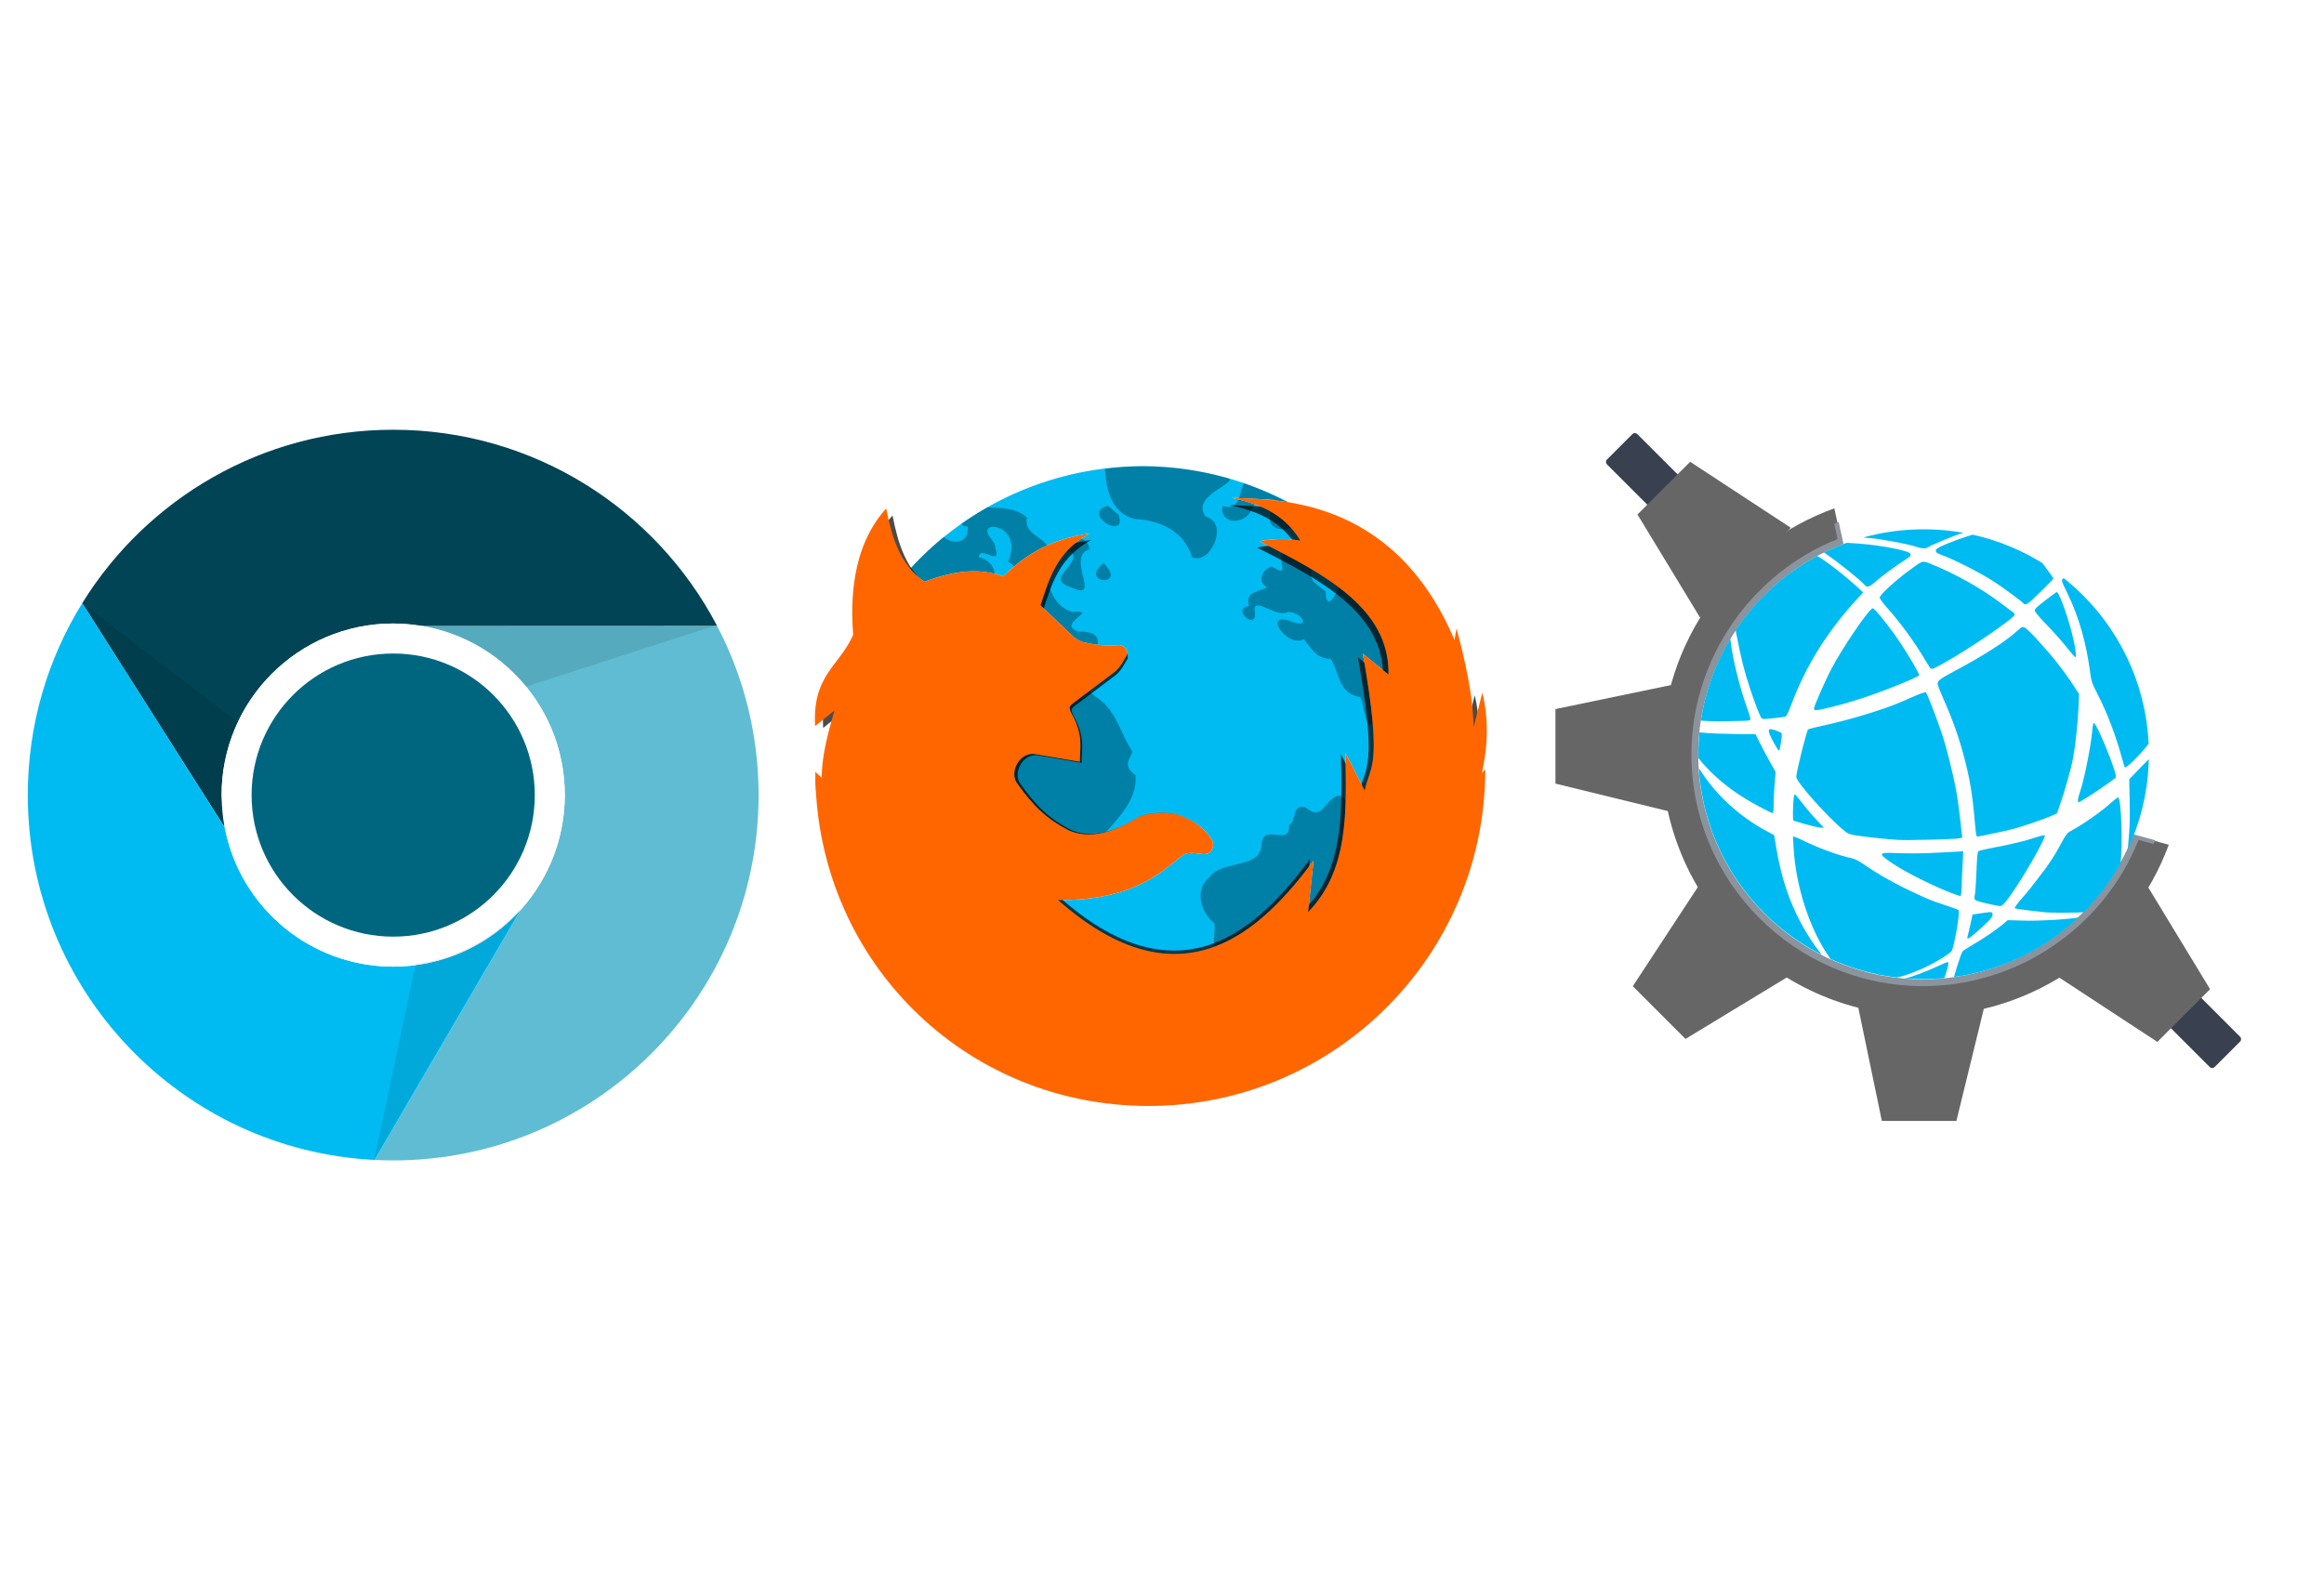 <?xml version="1.0" encoding="UTF-8" standalone="no"?>
<!-- Created with Inkscape (http://www.inkscape.org/) -->

<svg
   xmlns:dc="http://purl.org/dc/elements/1.1/"
   xmlns:cc="http://creativecommons.org/ns#"
   xmlns:rdf="http://www.w3.org/1999/02/22-rdf-syntax-ns#"
   xmlns:svg="http://www.w3.org/2000/svg"
   xmlns="http://www.w3.org/2000/svg"
   xmlns:sodipodi="http://sodipodi.sourceforge.net/DTD/sodipodi-0.dtd"
   xmlns:inkscape="http://www.inkscape.org/namespaces/inkscape"
   width="318"
   height="218"
   viewBox="0 0 318 218"
   id="svg2"
   version="1.1"
   inkscape:version="0.91 r13725"
   sodipodi:docname="firefox.svg"
   inkscape:export-filename="/home/trlinux/yaliTema/slideshow/firefox.png"
   inkscape:export-xdpi="90"
   inkscape:export-ydpi="90">
  <defs
     id="defs4">
    <filter
       inkscape:collect="always"
       style="color-interpolation-filters:sRGB"
       id="filter6581-4"
       x="-0.057"
       width="1.114"
       y="-0.063"
       height="1.126">
      <feGaussianBlur
         inkscape:collect="always"
         stdDeviation="4.364"
         id="feGaussianBlur6583-1" />
    </filter>
    <clipPath
       id="clipPath5127"
       clipPathUnits="userSpaceOnUse">
      <path
         inkscape:connector-curvature="0"
         id="path5129"
         d="M 256,45.268 A 210.732,210.732 0 0 0 45.268,256 210.732,210.732 0 0 0 256,466.732 210.732,210.732 0 0 0 466.732,256 210.732,210.732 0 0 0 256,45.268 Z m 0,111.844 A 98.889,98.889 0 0 1 354.889,256 98.889,98.889 0 0 1 256,354.889 98.889,98.889 0 0 1 157.111,256 98.889,98.889 0 0 1 256,157.111 Z"
         style="opacity:1;fill:#f9f9f9;fill-opacity:1;stroke:none;stroke-width:0;stroke-linecap:butt;stroke-linejoin:miter;stroke-miterlimit:4;stroke-dasharray:none;stroke-dashoffset:0;stroke-opacity:1" />
    </clipPath>
    <clipPath
       clipPathUnits="userSpaceOnUse"
       id="clipPath5062">
      <circle
         style="opacity:1;fill:none;fill-opacity:1;stroke:#000000;stroke-width:0.511;stroke-miterlimit:4;stroke-dasharray:none;stroke-dashoffset:0;stroke-opacity:1"
         id="circle5064"
         cx="292.412"
         cy="78.396"
         r="43.653" />
    </clipPath>
  </defs>
  <sodipodi:namedview
     id="base"
     pagecolor="#ffffff"
     bordercolor="#666666"
     borderopacity="1.0"
     inkscape:pageopacity="0.0"
     inkscape:pageshadow="2"
     inkscape:zoom="1.4"
     inkscape:cx="164.24632"
     inkscape:cy="166.37978"
     inkscape:document-units="px"
     inkscape:current-layer="layer1"
     showgrid="false"
     units="px"
     inkscape:window-width="1366"
     inkscape:window-height="711"
     inkscape:window-x="0"
     inkscape:window-y="0"
     inkscape:window-maximized="1" />
  <g
     inkscape:label="Layer 1"
     inkscape:groupmode="layer"
     id="layer1"
     transform="translate(0,-834.362)">
    <path
       inkscape:connector-curvature="0"
       style="opacity:1;fill:#00bbf2;fill-opacity:1;stroke:none;stroke-width:10.307;stroke-linecap:butt;stroke-linejoin:miter;stroke-miterlimit:4;stroke-dasharray:20.613, 20.613;stroke-dashoffset:0;stroke-opacity:1"
       clip-path="none"
       d="m 156.332,898.169 a 43.159,43.159 0 0 0 -31.78,14.036 c 0.55,0.653 1.193,1.248 1.953,1.772 4.784,-1.801 8.021,-1.731 10.781,-0.72 3.89,-3.915 7.84,-5.298 11.811,-5.866 -4.614,2.529 -5.536,6.27 -6.722,9.809 l 4.512,4.317 c 0.422,0.363 0.843,0.564 1.265,0.705 1.834,0.45 3.218,0.557 5.043,0.429 0.421,0.076 1.16,0.376 1.014,1.349 -0.498,0.811 -0.88,1.671 -1.709,2.345 l -5.757,4.327 c -0.21,0.269 -0.659,0.29 -0.134,1.323 1.705,3.086 1.13,4.653 1.152,6.617 l -6.242,-1.061 c -2.139,-0.186 -3.387,2.587 -2.382,3.961 2.344,3.323 4.204,4.987 7.069,6.484 3.822,1.669 7.613,-0.664 9.783,-1.895 1.516,-0.567 3.813,-0.657 5.33,-0.18 2.503,0.984 3.486,1.886 4.488,3.359 0.409,0.601 0.169,2.041 -1.155,1.987 -0.654,-0.027 -1.59,-0.301 -2.293,-0.087 -1.669,0.337 -5.217,6.546 -17.606,6.353 17.083,15.091 28.048,3.891 34.987,-5.391 l -0.752,7.062 c 5.592,-5.751 5.246,-13.813 5.106,-21.794 l 2.65,5.17 c 0.687,-3.518 2.531,-2.959 -0.267,-18.759 l 3.519,2.86 c 0.154,-9.112 -8.808,-13.748 -17.662,-18.237 1.882,-0.383 3.75,-0.415 5.604,-0.097 -2.376,-3.881 -5.831,-5.037 -9.419,-5.86 1.69,0.099 4.481,0.077 7.778,0.616 a 43.159,43.159 0 0 0 -19.965,-4.932 z"
       id="path5076-8" />
    <path
       inkscape:connector-curvature="0"
       style="fill:#000000;fill-opacity:0.314;fill-rule:evenodd;stroke:none;stroke-width:2.463px;stroke-linecap:butt;stroke-linejoin:miter;stroke-opacity:1"
       clip-path="none"
       d="m 156.332,898.169 a 43.159,43.159 0 0 0 -5.128,0.36 c 0.135,2.861 0.971,6.171 4.094,6.854 3.514,0.219 6.722,1.681 7.82,5.231 2.502,1.159 5.124,-4.71 1.873,-5.543 -2.025,-2.748 3.582,-4.223 3.267,-5.186 a 43.159,43.159 0 0 0 -11.926,-1.716 z m 13.886,2.341 c -0.314,0.61 -0.448,1.383 -0.688,2.02 0.987,0.037 2.194,0.076 3.572,0.188 0.541,-0.111 1.055,-0.068 1.339,0.128 0.547,0.061 1.115,0.138 1.698,0.231 a 43.159,43.159 0 0 0 -5.921,-2.567 z m -0.763,2.202 c -0.33,0.76 -0.871,1.262 -2.192,0.908 -0.415,2.653 3.321,2.601 4.046,0.322 0.104,-0.207 0.249,-0.388 0.418,-0.545 -0.741,-0.27 -1.501,-0.49 -2.272,-0.685 z m -17.917,0.87 c -3.658,1.148 2.797,4.91 1.514,1.221 -0.54,-0.333 -0.969,-0.985 -1.514,-1.221 z m -16.384,0.2 a 43.159,43.159 0 0 0 -3.587,2.262 c 0.124,0.212 0.383,0.358 0.852,0.403 0.173,2.534 -2.276,2.345 -3.286,1.398 a 43.159,43.159 0 0 0 -4.586,4.355 c 0.551,0.654 1.195,1.251 1.956,1.776 4.126,-1.553 7.1,-1.713 9.61,-1.08 -0.157,-1.034 -0.703,-1.878 -2.174,-2.276 0.104,-1.787 3.184,1.482 2.24,-1.316 0.096,-0.977 -2.147,-2.29 -0.451,-2.862 2.748,0.149 3.145,2.929 2.201,4.771 0.331,0.191 0.606,0.422 0.834,0.676 1.499,-1.268 3.007,-2.192 4.52,-2.875 -0.78,-1.223 -3.232,-1.722 -2.752,-3.791 -1.503,-1.409 -3.47,-1.285 -5.378,-1.441 z m 38.761,0.618 c -0.005,0 -0.009,0.013 -0.015,0.015 -0.691,2.143 1.092,2.68 2.786,2.234 -0.843,-0.952 -1.777,-1.677 -2.771,-2.248 z m -25.989,3.709 c -0.808,0.556 -1.477,1.157 -2.042,1.791 0.189,0 0.415,-0.025 0.686,-0.076 1.576,1.794 -3.858,3.703 -0.026,4.909 4.406,2.088 -0.805,-4.155 2.516,-5.188 -0.04,-0.636 -0.482,-1.32 -1.133,-1.436 z m 27.816,2.087 -0.484,0.061 c -0.095,1.433 1.121,3.095 -1.24,1.615 -1.428,0.563 -2.027,2.111 -0.632,2.877 -1.338,0.713 -3.005,0.541 -2.472,2.539 -2.659,0.426 1.425,3.79 0.733,0.452 0.147,-1.655 3.068,1.264 4.649,0.368 1.926,0.08 3.138,2.374 0.374,1.296 -3.949,-1.499 -0.665,3.679 1.732,2.441 1.135,1.351 1.746,2.687 3.7,2.682 1.175,1.896 1.014,4.73 4.015,5.24 0.56,1.005 0.772,4.788 1.723,3.67 -0.193,-2.283 -0.608,-5.35 -1.363,-9.617 l 3.519,2.86 c 0.087,-5.176 -2.768,-8.907 -6.874,-11.988 -0.497,1.6 -1.677,3.193 -1.751,0.584 -1.501,-1.109 -2.376,-1.683 -1.823,-2.959 -1.224,-0.732 -2.503,-1.434 -3.805,-2.121 z m -24.718,1.25 c -3.559,2.728 3.386,3.403 0,0 z m -7.554,2.572 c -0.411,1.053 -0.744,2.126 -1.097,3.181 l 4.512,4.317 c 0.422,0.363 0.843,0.564 1.265,0.705 0.747,0.183 1.419,0.307 2.076,0.384 0.154,-1.212 -0.615,-1.845 -2.596,-1.805 -3.322,-0.993 2.993,-3.051 -0.873,-2.676 -1.942,-0.571 -2.918,-2.238 -3.288,-4.105 z m 5.585,14.913 -2.314,1.739 c -0.21,0.269 -0.659,0.29 -0.134,1.323 1.705,3.086 1.13,4.653 1.152,6.617 l -6.242,-1.061 c -2.139,-0.186 -3.387,2.587 -2.382,3.961 2.344,3.323 4.204,4.987 7.069,6.484 1.766,0.771 3.525,0.687 5.121,0.253 1.947,-2.193 4.377,-4.699 4.028,-7.812 -1.735,-1.289 -0.818,-2.007 -0.406,-3.213 -1.626,-2.459 -2.223,-5.692 -4.862,-7.392 -0.375,-0.266 -0.706,-0.578 -1.03,-0.9 z m 34.081,14.309 c -1.95,0.526 -2.067,3.611 -4.482,1.639 -2.068,-0.523 -1.12,1.934 -2.285,2.373 0.259,3.178 -3.6,-0.469 -3.761,2.77 -0.119,3.342 -5.438,1.914 -7.232,4.529 -1.967,1.648 -1.039,4.78 0.802,6.172 0.109,1.222 -0.257,2.638 0.052,3.184 5.655,-2.116 10.074,-7.175 13.506,-11.766 l -0.752,7.062 c 4.074,-4.189 4.992,-9.607 5.139,-15.325 -0.26,-0.318 -0.564,-0.649 -0.988,-0.638 z"
       id="path6585-6" />
    <path
       inkscape:connector-curvature="0"
       style="fill:#000000;fill-opacity:0.706;fill-rule:evenodd;stroke:none;stroke-width:1px;stroke-linecap:butt;stroke-linejoin:miter;stroke-opacity:1;filter:url(#filter6581-4)"
       d="m 124.412,19.456 c 7.15,1.641 14.037,3.944 18.771,11.678 -3.694,-0.631 -7.417,-0.567 -11.168,0.195 17.644,8.946 35.504,18.185 35.197,36.344 l -7.014,-5.699 c 5.575,31.485 1.901,30.372 0.531,37.383 l -5.281,-10.303 c 0.279,15.907 0.969,31.973 -10.176,43.434 l 1.498,-14.074 c -13.83,18.498 -35.681,40.818 -69.725,10.744 24.69,0.386 31.76,-11.988 35.086,-12.66 1.4,-0.427 3.264,0.122 4.568,0.174 2.639,0.106 3.117,-2.763 2.303,-3.961 -1.996,-2.936 -3.955,-4.734 -8.943,-6.695 -3.022,-0.949 -7.599,-0.77 -10.621,0.359 -4.325,2.455 -11.879,7.104 -19.496,3.777 -5.71,-2.985 -9.416,-6.3 -14.088,-12.922 -2.003,-2.739 0.483,-8.266 4.746,-7.895 l 12.439,2.115 c -0.042,-3.914 1.102,-7.037 -2.295,-13.188 -1.046,-2.059 -0.152,-2.1 0.268,-2.637 l 11.473,-8.623 c 1.652,-1.344 2.413,-3.057 3.406,-4.674 0.291,-1.939 -1.182,-2.536 -2.021,-2.688 -3.635,0.253 -6.393,0.042 -10.049,-0.855 -0.841,-0.279 -1.68,-0.681 -2.521,-1.404 l -8.992,-8.604 c 2.363,-7.053 4.201,-14.507 13.396,-19.547 -7.912,1.131 -15.785,3.888 -23.537,11.689 -5.499,-2.015 -11.95,-2.154 -21.484,1.436 -6.753,-4.653 -8.893,-12.14 -10.461,-19.979 -9.719,10.805 -9.626,25.722 -9.012,34.471 -3.569,8.348 -11.195,10.941 -10.355,24.867 l 5.246,-4.217 c -1.716,6.11 -3.434,12.22 -3.455,18.33 -0.562,-0.517 -1.097,-1 -1.74,-1.627 0,0.316 0.009,0.63 0.012,0.945 -0.056,1.673 0.009,3.324 0.178,4.953 2.977,47.903 41.977,85.244 90.695,85.244 50.702,0 91.803,-41.103 91.803,-91.805 -0.325,0.333 -0.619,0.659 -0.936,0.99 1.691,-7.315 1.856,-14.709 0.141,-21.945 l -2.363,9.4 c -0.242,-5.674 -0.69,-11.867 -4.67,-26.92 l -0.557,3.201 C 168.271,18.247 135.164,20.084 124.412,19.456 Z"
       id="path5062-0-4"
       sodipodi:nodetypes="cccccccccccsscccccccccccccccccccccccccsccccccc"
       transform="matrix(0.49,0,0,0.49,107.318,893.95)" />
    <path
       style="fill:#ff6600;fill-opacity:1;fill-rule:evenodd;stroke:none;stroke-width:2.463px;stroke-linecap:butt;stroke-linejoin:miter;stroke-opacity:1"
       d="m 168.519,902.485 c 3.588,0.823 7.044,1.979 9.419,5.86 -1.854,-0.317 -3.722,-0.285 -5.604,0.097 8.854,4.489 17.816,9.125 17.662,18.237 l -3.519,-2.86 c 2.797,15.799 0.954,15.24 0.267,18.758 l -2.65,-5.17 c 0.14,7.982 0.486,16.044 -5.106,21.795 l 0.752,-7.062 c -6.94,9.282 -17.904,20.482 -34.987,5.391 12.389,0.194 15.937,-6.015 17.606,-6.353 0.702,-0.214 1.638,0.061 2.292,0.087 1.324,0.053 1.564,-1.386 1.155,-1.987 -1.001,-1.473 -1.985,-2.376 -4.488,-3.36 -1.516,-0.476 -3.813,-0.386 -5.33,0.18 -2.17,1.232 -5.961,3.565 -9.783,1.895 -2.865,-1.498 -4.725,-3.161 -7.069,-6.484 -1.005,-1.374 0.242,-4.148 2.382,-3.961 l 6.242,1.061 c -0.021,-1.964 0.553,-3.531 -1.152,-6.617 -0.525,-1.033 -0.076,-1.054 0.134,-1.323 l 5.757,-4.327 c 0.829,-0.674 1.211,-1.534 1.709,-2.345 0.146,-0.973 -0.593,-1.272 -1.014,-1.349 -1.824,0.127 -3.208,0.021 -5.042,-0.429 -0.422,-0.14 -0.843,-0.341 -1.265,-0.705 l -4.512,-4.317 c 1.186,-3.539 2.108,-7.279 6.722,-9.808 -3.97,0.568 -7.921,1.951 -11.811,5.866 -2.759,-1.011 -5.997,-1.081 -10.781,0.72 -3.389,-2.335 -4.462,-6.091 -5.249,-10.025 -4.877,5.422 -4.83,12.907 -4.522,17.297 -1.791,4.189 -5.617,5.49 -5.196,12.478 l 2.632,-2.116 c -0.861,3.066 -1.723,6.132 -1.734,9.198 -0.282,-0.259 -0.55,-0.502 -0.873,-0.816 0,0.159 0.004,0.316 0.005,0.474 -0.028,0.84 0.004,1.668 0.089,2.485 1.494,24.037 21.064,42.775 45.51,42.775 25.442,0 46.066,-20.625 46.066,-46.067 -0.163,0.167 -0.311,0.331 -0.469,0.497 0.849,-3.67 0.932,-7.381 0.07,-11.012 l -1.186,4.717 c -0.121,-2.847 -0.346,-5.955 -2.343,-13.508 l -0.279,1.606 c -8.499,-20.081 -25.112,-19.159 -30.507,-19.475 z"
       id="path5062-8"
       inkscape:connector-curvature="0"
       sodipodi:nodetypes="cccccccccccsscccccccccccccccccccccccccsccccccc" />
    <path
       style="opacity:1;fill:#5fbcd3;fill-opacity:1;stroke:none;stroke-width:0;stroke-linecap:butt;stroke-linejoin:miter;stroke-miterlimit:4;stroke-dasharray:none;stroke-dashoffset:0;stroke-opacity:1"
       d="m 98.109,919.994 c -70.032,55.949 -35.016,27.975 0,0 z m 0,0 -40.48,0.016 c 11.147,1.828 19.652,11.504 19.652,23.168 -0.008,5.736 -2.116,11.271 -5.926,15.56 l -20.076,34.377 c 0.835,0.041 1.675,0.063 2.521,0.063 27.614,1.4e-4 50,-22.386 50,-50 3e-5,-8.368 -2.059,-16.253 -5.693,-23.184 z"
       id="path4797"
       inkscape:connector-curvature="0"
       sodipodi:nodetypes="cccccccssc" />
    <path
       style="fill:#004455;fill-opacity:1;stroke-width:1.191"
       clip-path="none"
       d="m 53.802,893.178 c -17.976,-1.4e-4 -33.734,9.488 -42.546,23.728 l 19.512,30.728 c 0.091,1.463 -0.445,-4.351 -0.446,-4.456 1.19e-4,-12.968 10.513,-23.48 23.48,-23.48 1.217,0.014 2.432,0.115 3.634,0.312 l 40.674,-0.016 C 89.751,904.054 73.048,893.178 53.802,893.178 Z m -42.552,23.737 c -12.126,58.002 -6.063,29.001 0,0 z"
       id="path3923"
       inkscape:connector-curvature="0"
       sodipodi:nodetypes="sccccccscc" />
    <path
       style="fill:#00bbf2;fill-opacity:1;stroke-width:1.191"
       clip-path="none"
       d="m 11.256,916.906 c -4.725,7.635 -7.454,16.634 -7.454,26.272 -9.3e-5,26.769 21.036,48.624 47.479,49.937 L 71.356,958.738 c -4.45,5.029 -10.84,7.912 -17.555,7.92 -11.243,-0.014 -20.901,-7.986 -23.034,-19.025 z"
       id="path3923-1"
       inkscape:connector-curvature="0"
       sodipodi:nodetypes="csccccc" />
    <circle
       style="opacity:1;fill:#ffffff;fill-opacity:1;stroke:none;stroke-width:0;stroke-linecap:butt;stroke-linejoin:miter;stroke-miterlimit:4;stroke-dasharray:none;stroke-dashoffset:0;stroke-opacity:1"
       id="path4162"
       cx="53.802"
       cy="943.178"
       r="23.48" />
    <circle
       style="opacity:1;fill:#006680;fill-opacity:1;stroke:none;stroke-width:0;stroke-linecap:butt;stroke-linejoin:miter;stroke-miterlimit:4;stroke-dasharray:none;stroke-dashoffset:0;stroke-opacity:1"
       id="path3956"
       cx="53.802"
       cy="943.178"
       clip-path="none"
       r="19.375" />
    <path
       inkscape:connector-curvature="0"
       style="opacity:0.1;fill:#000000;fill-opacity:1;stroke:none;stroke-width:0;stroke-linecap:butt;stroke-linejoin:miter;stroke-miterlimit:4;stroke-dasharray:none;stroke-dashoffset:0;stroke-opacity:1"
       d="m 76.52,145.275 82.559,129.439 31.779,-41.824 -114.338,-87.615 z m 366.238,12.965 -170.861,0.098 18.789,48.891 152.072,-48.988 z m -164.344,152.508 -33.041,155.738 84.555,-144.809 -51.514,-10.93 z"
       id="rect5020-5-5"
       clip-path="url(#clipPath5127)"
       transform="matrix(0.237,0,0,0.237,-6.939,882.437)" />
    <path
       inkscape:connector-curvature="0"
       id="path5"
       d="m 312.817,992.673 -100,0 0,-100 100,0 0,100 z"
       style="clip-rule:nonzero;fill:none;fill-rule:nonzero;stroke:none;stroke-width:0;stroke-miterlimit:4" />
    <g
       style="clip-rule:nonzero;fill:#394050;fill-opacity:1;fill-rule:nonzero;stroke:none;stroke-width:0;stroke-miterlimit:4"
       id="g191"
       transform="matrix(0.694,0,0,0.694,211.346,892.967)">
      <linearGradient
         id="aigrd17"
         gradientUnits="userSpaceOnUse"
         x1="128.483"
         y1="114.662"
         x2="121.406"
         y2="121.74">
        <stop
           offset="0"
           style="stop-color:#FFFFFF"
           id="stop194" />
        <stop
           offset="1"
           style="stop-color:#8C8CA4"
           id="stop196" />
      </linearGradient>
      <path
         style="fill:#394050;fill-opacity:1"
         d="m 136.665,120.486 -5.028,5.027 -14.006,-14.004 5.028,-5.031 14.006,14.008 z"
         id="path198"
         inkscape:connector-curvature="0" />
      <linearGradient
         id="aigrd18"
         gradientUnits="userSpaceOnUse"
         x1="104.762"
         y1="98.666"
         x2="138.257"
         y2="124.597">
        <stop
           offset="0"
           style="stop-color:#FFFFFF"
           id="stop201" />
        <stop
           offset="1"
           style="stop-color:#545477"
           id="stop203" />
      </linearGradient>
      <path
         style="fill:#394050;fill-opacity:1"
         d="m 122.659,105.809 c -0.181,0 -0.351,0.07 -0.476,0.195 l -5.028,5.031 c -0.263,0.26 -0.263,0.686 0,0.949 l 14.005,14.004 c 0.266,0.264 0.688,0.264 0.952,0 l 5.028,-5.027 c 0.261,-0.262 0.261,-0.688 0,-0.951 l -14.007,-14.006 c -0.127,-0.125 -0.297,-0.195 -0.475,-0.195 z m 0,1.623 c 0.854,0.855 12.199,12.199 13.055,13.055 -0.699,0.697 -3.378,3.379 -4.077,4.078 -0.856,-0.857 -12.199,-12.201 -13.057,-13.055 0.699,-0.699 3.38,-3.381 4.079,-4.078 z"
         id="path205"
         inkscape:connector-curvature="0" />
    </g>
    <g
       style="clip-rule:nonzero;fill:#394050;fill-opacity:1;fill-rule:nonzero;stroke:none;stroke-width:0;stroke-miterlimit:4"
       id="g207"
       transform="matrix(0.694,0,0,0.694,211.346,892.967)">
      <linearGradient
         id="aigrd19"
         gradientUnits="userSpaceOnUse"
         x1="23.631"
         y1="9.81"
         x2="16.555"
         y2="16.886">
        <stop
           offset="0"
           style="stop-color:#FFFFFF"
           id="stop210" />
        <stop
           offset="1"
           style="stop-color:#8C8CA4"
           id="stop212" />
      </linearGradient>
      <path
         style="fill:#394050;fill-opacity:1"
         d="M 31.813,15.633 26.785,20.661 12.777,6.656 17.804,1.628 31.812,15.633 Z"
         id="path214"
         inkscape:connector-curvature="0" />
      <linearGradient
         id="aigrd20"
         gradientUnits="userSpaceOnUse"
         x1="-0.094"
         y1="-6.188"
         x2="33.404"
         y2="19.745">
        <stop
           offset="0"
           style="stop-color:#FFFFFF"
           id="stop217" />
        <stop
           offset="1"
           style="stop-color:#545477"
           id="stop219" />
      </linearGradient>
      <path
         style="fill:#394050;fill-opacity:1"
         d="m 17.805,0.955 c -0.178,0 -0.349,0.071 -0.475,0.197 L 12.303,6.18 c -0.263,0.263 -0.263,0.688 0,0.951 l 14.006,14.005 c 0.263,0.262 0.688,0.262 0.95,0 l 5.028,-5.027 c 0.264,-0.263 0.264,-0.688 0,-0.951 L 18.281,1.152 C 18.154,1.026 17.984,0.955 17.804,0.955 Z m 0,1.623 c 0.856,0.856 12.201,12.2 13.057,13.055 -0.698,0.699 -3.38,3.381 -4.077,4.078 C 25.929,18.856 14.585,7.512 13.729,6.656 14.426,5.958 17.108,3.276 17.805,2.578 Z"
         id="path221"
         inkscape:connector-curvature="0" />
    </g>
    <path
       style="clip-rule:nonzero;fill:#666666;fill-rule:nonzero;stroke:none;stroke-width:0;stroke-miterlimit:4"
       d="m 267.7,987.776 -10.2,0 -3.352,-16.122 17.476,0.071 -3.924,16.051 z"
       id="path228"
       inkscape:connector-curvature="0" />
    <path
       style="clip-rule:nonzero;fill:#666666;fill-rule:nonzero;stroke:none;stroke-width:0;stroke-miterlimit:4"
       d="m 212.837,941.608 0,-10.201 16.12,-3.351 -0.072,17.475 -16.049,-3.922 z"
       id="path259"
       inkscape:connector-curvature="0" />
    <path
       style="clip-rule:nonzero;fill:#666666;fill-rule:nonzero;stroke:none;stroke-width:0;stroke-miterlimit:4"
       d="m 230.634,976.552 -7.213,-7.212 9.029,-13.771 12.308,12.408 -14.124,8.575 z"
       id="path290"
       inkscape:connector-curvature="0" />
    <path
       style="clip-rule:nonzero;fill:#666666;fill-rule:nonzero;stroke:none;stroke-width:0;stroke-miterlimit:4"
       d="m 302.412,969.743 -7.214,7.215 -13.769,-9.029 12.408,-12.306 8.576,14.121 z"
       id="path321"
       inkscape:connector-curvature="0" />
    <path
       style="clip-rule:nonzero;fill:#666666;fill-rule:nonzero;stroke:none;stroke-width:0;stroke-miterlimit:4"
       d="m 224.059,904.776 7.213,-7.213 13.769,9.028 -12.408,12.307 -8.574,-14.123 z"
       id="path352"
       inkscape:connector-curvature="0" />
    <path
       style="clip-rule:nonzero;fill:#666666;fill-rule:nonzero;stroke:none;stroke-width:0;stroke-miterlimit:4"
       d="m 263.162,968.859 c -17.262,0 -31.256,-13.993 -31.256,-31.256 0,-13.32 8.336,-24.687 20.072,-29.185 l -0.983,-4.485 c -13.779,4.981 -23.629,18.174 -23.629,33.671 0,19.77 16.026,35.794 35.795,35.794 15.422,0 28.564,-9.752 33.599,-23.425 l -4.403,-1.213 c -4.493,11.751 -15.866,20.099 -29.196,20.099 z"
       id="path383"
       inkscape:connector-curvature="0" />
    <path
       style="clip-rule:nonzero;fill:none;fill-rule:nonzero;stroke:none;stroke-width:0;stroke-miterlimit:4"
       d="m 263.103,971.53 c -18.706,0 -33.869,-15.164 -33.869,-33.869 0,-14.431 9.031,-26.747 21.745,-31.624 -0.13,-0.593 -0.252,-1.154 -0.321,-1.463 -13.669,5.178 -22.825,18.374 -22.825,33.03 0,19.48 15.847,35.327 35.328,35.327 14.571,0 27.744,-9.085 32.965,-22.649 -0.296,-0.081 -0.851,-0.235 -1.437,-0.396 -4.905,12.661 -17.194,21.644 -31.586,21.644 z"
       id="path385"
       inkscape:connector-curvature="0" />
    <path
       style="clip-rule:nonzero;fill:#8b939c;fill-opacity:1;fill-rule:nonzero;stroke:#6e6e6e;stroke-width:0;stroke-miterlimit:4;stroke-opacity:1"
       d="m 250.98,906.036 c 0.188,0.857 0.391,1.78 0.461,2.104 -11.976,4.771 -20.001,16.552 -20.001,29.463 0,17.492 14.231,31.721 31.722,31.721 12.917,0 24.695,-8.027 29.465,-20.008 0.333,0.092 1.231,0.34 2.063,0.568 0.068,-0.175 0.139,-0.347 0.203,-0.522 l -2.944,-0.811 c -0.008,0.013 -0.019,0.024 -0.026,0.041 -4.528,11.842 -16.085,19.799 -28.76,19.799 -16.977,0 -30.788,-13.81 -30.788,-30.787 0,-12.663 7.946,-24.216 19.773,-28.75 0.038,-0.015 0.069,-0.039 0.101,-0.061 l -0.656,-2.991 c -0.206,0.075 -0.409,0.156 -0.613,0.235 z"
       id="path416"
       inkscape:connector-curvature="0" />
    <ellipse
       style="opacity:1;fill:#ffffff;fill-opacity:1;stroke:none;stroke-width:0.5;stroke-linecap:round;stroke-linejoin:miter;stroke-miterlimit:4;stroke-dasharray:none;stroke-opacity:1"
       id="path3380"
       cx="263.125"
       cy="937.63"
       rx="30.625"
       ry="30.446" />
    <path
       inkscape:connector-curvature="0"
       id="path2982-6"
       d="m 288.648,122.357 c -0.254,-0.167 -0.254,-0.208 0,-0.375 0.157,-0.103 0.404,-0.189 0.548,-0.19 0.521,-0.006 3.757,-1.208 5.7,-2.117 1.092,-0.511 2.058,-0.929 2.148,-0.929 0.09,0 0.164,0.169 0.164,0.376 0,0.463 -0.757,2.864 -1.006,3.19 -0.225,0.295 -7.111,0.336 -7.554,0.045 z m 9.614,-0.365 c -0.103,-0.167 1.355,-4.784 1.668,-5.284 0.08,-0.127 0.976,-0.717 1.993,-1.31 2.195,-1.283 4.528,-2.87 5.843,-3.976 l 0.951,-0.8 3.329,0.089 c 3.001,0.08 8.678,-0.265 10.51,-0.638 0.862,-0.176 0.633,0.331 -0.666,1.469 -5.877,5.153 -13.299,8.784 -20.972,10.263 -2.154,0.415 -2.501,0.44 -2.656,0.189 z m -15.527,-0.384 c -0.898,-0.189 -2.965,-0.793 -4.594,-1.342 l -2.961,-0.997 -0.843,-1.165 c -3.896,-5.388 -6.715,-13.926 -7.128,-21.589 l -0.117,-2.162 0.457,0.142 c 0.252,0.078 0.843,0.335 1.313,0.572 2.973,1.493 7.243,3.055 9.674,3.537 0.499,0.099 1.407,0.568 2.283,1.178 2.458,1.713 5.129,3.264 8.136,4.726 3.904,1.897 4.914,2.32 7.68,3.216 1.308,0.424 2.455,0.848 2.55,0.942 0.346,0.344 -0.879,7.388 -1.392,8.001 -0.577,0.69 -3.868,2.633 -5.945,3.509 -4.308,1.818 -6.014,2.086 -9.116,1.432 z m -10.922,-3.94 c -5.678,-2.999 -11.792,-8.525 -15.435,-13.95 -4.609,-6.862 -7.134,-13.751 -8.142,-22.209 -0.074,-0.62 -0.047,-0.999 0.072,-0.999 0.105,0 0.504,0.492 0.887,1.094 3.055,4.797 7.537,8.902 12.821,11.742 l 1.427,0.767 0.429,2.567 c 0.92,5.508 2.43,10.121 4.71,14.391 1.172,2.195 2.626,4.449 3.74,5.799 0.401,0.485 0.728,0.935 0.728,0.999 0,0.212 -0.657,0.105 -1.236,-0.2 z m 29.124,-3.916 c 0.077,-0.235 0.325,-1.284 0.55,-2.33 l 0.41,-1.902 1.508,-0.223 c 2.304,-0.342 2.364,-0.335 2.364,0.264 0,0.534 -0.625,1.207 -3.307,3.561 -1.304,1.145 -1.754,1.331 -1.525,0.631 z m 15.294,-4.639 c -0.366,-0.042 -1.864,-0.209 -3.329,-0.37 -1.465,-0.161 -2.733,-0.362 -2.818,-0.446 -0.085,-0.084 0.476,-0.876 1.247,-1.76 0.771,-0.884 1.653,-1.944 1.961,-2.357 0.308,-0.412 1.06,-1.385 1.671,-2.163 1.648,-2.096 2.861,-3.954 4.06,-6.22 0.763,-1.442 1.234,-2.114 1.634,-2.332 2.808,-1.532 6.025,-3.786 8.351,-5.853 0.512,-0.454 1.002,-0.826 1.091,-0.826 0.639,0 0.955,9.828 0.421,13.126 -0.23,1.422 -0.384,1.803 -1.279,3.16 -1.514,2.296 -3.941,5.253 -4.668,5.686 -0.573,0.341 -1.007,0.383 -4.159,0.406 -1.936,0.014 -3.819,-0.009 -4.185,-0.051 z m -11.509,-1.715 c -1.151,-0.262 -2.193,-0.577 -2.317,-0.7 -0.159,-0.158 -0.175,-0.472 -0.054,-1.079 0.093,-0.471 0.229,-2.505 0.302,-4.52 0.093,-2.564 0.204,-3.723 0.371,-3.861 0.131,-0.109 1.337,-0.401 2.681,-0.65 3.535,-0.654 6.386,-1.338 8.329,-1.997 0.936,-0.317 1.771,-0.508 1.855,-0.424 0.271,0.271 -3.102,6.349 -5.617,10.12 -1.849,2.772 -2.565,3.617 -3.051,3.601 -0.223,-0.007 -1.347,-0.228 -2.498,-0.491 z m -6.943,-2.054 c -3.601,-1.397 -8.793,-4.003 -11.257,-5.65 -2.511,-1.679 -3.102,-2.22 -0.516,-2.134 4.017,0.134 5.56,0.155 10.237,-0.1 l 3.849,-0.21 -0.264,5.394 c -0.031,1.949 -0.127,3.249 -0.242,3.278 -0.105,0.027 -0.918,-0.233 -1.807,-0.578 z m 34.169,-7.296 c -0.052,-0.084 0.036,-1.475 0.195,-3.091 0.204,-2.069 0.264,-4.234 0.205,-7.314 l -0.085,-4.375 2.202,-2.283 c 1.211,-1.255 2.283,-2.316 2.382,-2.356 0.493,-0.202 -0.36,7.082 -1.232,10.53 -0.728,2.876 -3.109,9.042 -3.491,9.042 -0.045,0 -0.124,-0.069 -0.175,-0.153 z m -44.346,-3.005 c -2.264,-0.14 -5.558,-0.475 -7.609,-0.773 -1.845,-0.268 -2.183,-0.377 -2.853,-0.921 -3.298,-2.674 -9.416,-9.536 -9.416,-10.561 0,-0.88 1.983,-8.832 2.291,-9.19 0.075,-0.087 1.293,-0.403 2.708,-0.703 5.054,-1.071 11.784,-3.107 15.288,-4.623 0.613,-0.265 1.921,-0.832 2.907,-1.26 0.986,-0.428 1.857,-0.712 1.936,-0.631 0.29,0.299 2.446,5.944 3.29,8.612 0.788,2.493 1.763,6.406 2.487,9.987 0.299,1.477 0.754,4.793 1.019,7.419 0.095,0.942 0.205,1.84 0.245,1.997 0.057,0.223 -0.196,0.311 -1.164,0.404 -1.632,0.157 -9.675,0.333 -11.128,0.243 z m 15.05,-0.801 c -0.052,-0.085 -0.187,-1.219 -0.299,-2.52 -0.485,-5.648 -0.986,-8.642 -2.207,-13.185 -0.985,-3.664 -2.252,-7.199 -3.893,-10.863 -0.625,-1.395 -1.137,-2.716 -1.137,-2.935 0,-0.604 0.487,-0.982 2.962,-2.299 6.062,-3.224 10.441,-6.048 12.765,-8.233 0.452,-0.425 0.719,-0.539 1.06,-0.454 0.254,0.064 1.39,1.146 2.572,2.449 3.248,3.583 4.99,5.81 7.241,9.253 l 0.825,1.262 -0.123,2.853 c -0.118,2.749 -0.629,7.432 -1.046,9.606 -0.433,2.254 -1.613,6.439 -2.623,9.302 l -0.496,1.407 -1.172,0.532 c -1.34,0.607 -5.681,2.086 -7.483,2.548 -1.187,0.304 -6.458,1.425 -6.718,1.428 -0.072,8.47e-4 -0.174,-0.068 -0.227,-0.153 z m -33.065,-2.228 c -1.224,-0.345 -2.302,-0.674 -2.395,-0.732 -0.093,-0.057 -0.135,-1.028 -0.094,-2.157 0.08,-2.217 0.174,-2.913 0.391,-2.902 0.076,0.004 0.567,0.573 1.09,1.265 1.041,1.377 2.332,2.891 3.661,4.292 l 0.857,0.904 -0.642,-0.021 c -0.353,-0.012 -1.644,-0.304 -2.868,-0.649 z m -9.1,-3.473 c -3.776,-2.036 -6.602,-4.055 -9.134,-6.528 -1.912,-1.867 -3.188,-3.505 -3.333,-4.278 -0.158,-0.843 9.6e-4,-3.281 0.229,-3.503 0.093,-0.091 0.843,-0.083 1.689,0.017 0.837,0.099 3.405,0.202 5.707,0.227 l 4.185,0.047 0.953,1.899 c 0.524,1.044 1.401,2.688 1.948,3.653 l 0.996,1.754 -0.186,2.241 c -0.102,1.233 -0.187,3.033 -0.189,4.001 -0.002,1.28 -0.068,1.759 -0.241,1.758 -0.131,-0.001 -1.311,-0.581 -2.624,-1.288 z M 322.318,87.296 c 0,-0.243 0.218,-1.078 0.485,-1.855 0.757,-2.203 2.048,-8.723 2.285,-11.542 0.073,-0.863 0.206,-1.569 0.295,-1.569 0.59,0 4.571,9.81 4.285,10.557 -0.153,0.399 -6.821,4.851 -7.266,4.851 -0.046,0 -0.084,-0.199 -0.084,-0.442 z m 9.071,-6.357 c -0.046,-0.079 -0.309,-0.957 -0.583,-1.951 -1.215,-4.397 -2.845,-8.663 -4.65,-12.174 -1.132,-2.202 -1.242,-2.526 -1.483,-4.375 -0.739,-5.674 -2.201,-10.768 -4.365,-15.216 -1.238,-2.543 -1.238,-2.544 -0.858,-2.924 0.541,-0.541 0.903,-0.325 3.327,1.99 5.48,5.232 9.267,10.971 11.785,17.862 0.905,2.476 1.42,4.549 1.936,7.799 0.426,2.681 0.429,2.78 0.099,3.519 -0.605,1.356 -4.947,5.917 -5.207,5.47 z m -68.107,-4.937 c -1.271,-2.376 -1.179,-2.812 0.466,-2.22 0.525,0.189 1.031,0.435 1.124,0.548 0.101,0.122 0.061,0.817 -0.1,1.718 -0.148,0.832 -0.273,1.535 -0.276,1.561 -0.004,0.026 -0.079,0.048 -0.168,0.048 -0.089,0 -0.56,-0.744 -1.046,-1.654 z m -12.488,-4.032 -2.188,-0.116 -0.062,-0.538 c -0.232,-2.022 2.128,-9.141 4.369,-13.18 1.205,-2.171 1.642,-2.785 1.878,-2.639 0.078,0.048 0.203,0.667 0.277,1.375 0.304,2.903 1.748,8.721 3.069,12.365 0.686,1.892 0.813,2.42 0.613,2.547 -0.139,0.088 -0.989,0.161 -1.889,0.163 -0.9,0.002 -2.141,0.034 -2.758,0.071 -0.617,0.037 -2.106,0.016 -3.309,-0.048 z m 10.143,-0.639 c -0.357,-0.561 -1.118,-2.551 -2.164,-5.659 -1.081,-3.21 -1.796,-6.068 -2.656,-10.616 l -0.407,-2.151 1.057,-1.404 c 2.302,-3.058 5.92,-6.429 9.53,-8.877 2.242,-1.521 4.68,-2.902 5.07,-2.873 0.678,0.051 5.096,3.374 7.947,5.977 l 1.387,1.266 -1.115,1.208 c -5.774,6.257 -10.059,13.131 -12.811,20.552 -0.454,1.225 -0.952,2.275 -1.107,2.335 -0.291,0.112 -3.428,0.471 -4.163,0.476 -0.229,0.002 -0.485,-0.104 -0.568,-0.234 z m 10.211,-1.757 c 0,-0.477 2.244,-5.582 3.471,-7.897 2.248,-4.242 7.287,-11.601 7.942,-11.601 0.393,4.02e-4 3.468,3.88 5.494,6.932 1.508,2.271 3.599,5.898 3.498,6.066 -0.126,0.209 -2.047,1.078 -4.911,2.221 -4.283,1.709 -8.303,3.018 -12.313,4.008 -2.543,0.628 -3.181,0.682 -3.181,0.27 z m 22.501,-7.944 c -0.1,-0.131 -0.511,-0.794 -0.911,-1.474 -2.055,-3.486 -4.769,-7.228 -7.275,-10.029 -0.863,-0.965 -1.569,-1.92 -1.569,-2.123 0,-0.495 2.791,-3.097 5.459,-5.089 2.894,-2.161 2.786,-2.124 4.352,-1.497 4.865,1.946 9.981,4.826 13.845,7.794 0.822,0.631 1.741,1.319 2.042,1.528 0.301,0.209 0.521,0.466 0.488,0.571 -0.252,0.811 -8.99,6.768 -14.012,9.552 -1.934,1.072 -2.136,1.136 -2.419,0.768 z m 27.996,-2.191 c -0.109,-0.077 -0.879,-0.996 -1.712,-2.042 -0.833,-1.046 -2.52,-2.938 -3.749,-4.205 -1.41,-1.453 -2.235,-2.45 -2.235,-2.702 0,-0.362 0.792,-1.038 4.025,-3.437 0.325,-0.241 0.395,-0.167 0.898,0.951 1.204,2.678 2.722,7.958 2.986,10.391 0.133,1.225 0.122,1.28 -0.213,1.043 z m -9.873,-10.299 c -0.197,-0.319 -3.84,-3.008 -5.781,-4.268 -2.706,-1.756 -7.927,-4.406 -10.271,-5.214 -0.889,-0.306 -1.154,-0.659 -0.808,-1.077 0.321,-0.387 3.213,-1.595 5.741,-2.397 l 2.208,-0.701 1.216,0.317 c 2.24,0.583 5.76,1.931 8.112,3.107 l 2.33,1.165 1.522,2.046 c 0.837,1.125 1.522,2.103 1.522,2.173 0,0.179 -4.158,4.285 -4.746,4.687 -0.539,0.369 -0.884,0.422 -1.045,0.161 z M 281.015,45.574 c -0.764,-0.923 -5.209,-4.493 -7.632,-6.131 -0.497,-0.336 -0.904,-0.682 -0.904,-0.768 0,-0.336 0.541,-0.567 2.283,-0.977 1.742,-0.41 1.92,-0.417 4.946,-0.189 4.584,0.345 9.913,1.389 10.142,1.987 0.142,0.37 -0.048,0.569 -1.297,1.358 -1.494,0.944 -4.513,3.186 -5.68,4.219 -0.993,0.879 -1.446,1.001 -1.858,0.503 z m 36.649,-3.058 c -0.845,-1.244 -0.504,-1.594 0.635,-0.65 0.502,0.417 0.613,0.622 0.51,0.946 -0.194,0.61 -0.601,0.505 -1.145,-0.296 z m -26.924,-4.454 c -1.308,-0.454 -6.657,-1.449 -8.56,-1.594 -2.511,-0.19 -3.044,-0.289 -3.044,-0.565 0,-0.301 1.585,-0.672 5.041,-1.181 1.87,-0.275 3.612,-0.336 9.644,-0.339 5.073,-0.002 7.426,0.061 7.57,0.204 0.301,0.301 -0.066,0.523 -1.511,0.912 -1.283,0.345 -5.919,2.258 -6.567,2.709 -0.493,0.343 -1.29,0.298 -2.573,-0.147 z"
       style="fill:#00bbf2;fill-opacity:1"
       clip-path="url(#clipPath5062)"
       transform="matrix(0.706,0,0,0.705,56.772,882.31)"
       sodipodi:nodetypes="cccssscccccsscccssccsscssccssssssssscssssscsssscccscsssccscssssssssssscccccccssssccccssscccccccscscssccsssscssssssccsscssssssssscssscssccccccsscccccsccsscsscccccccscscscccssssssssccccscccscccccsccsccsccssscsssscssscssscscssssssssssccssccssssscssssscsscsscsssssssssssssssssssssss" />
  </g>
</svg>
